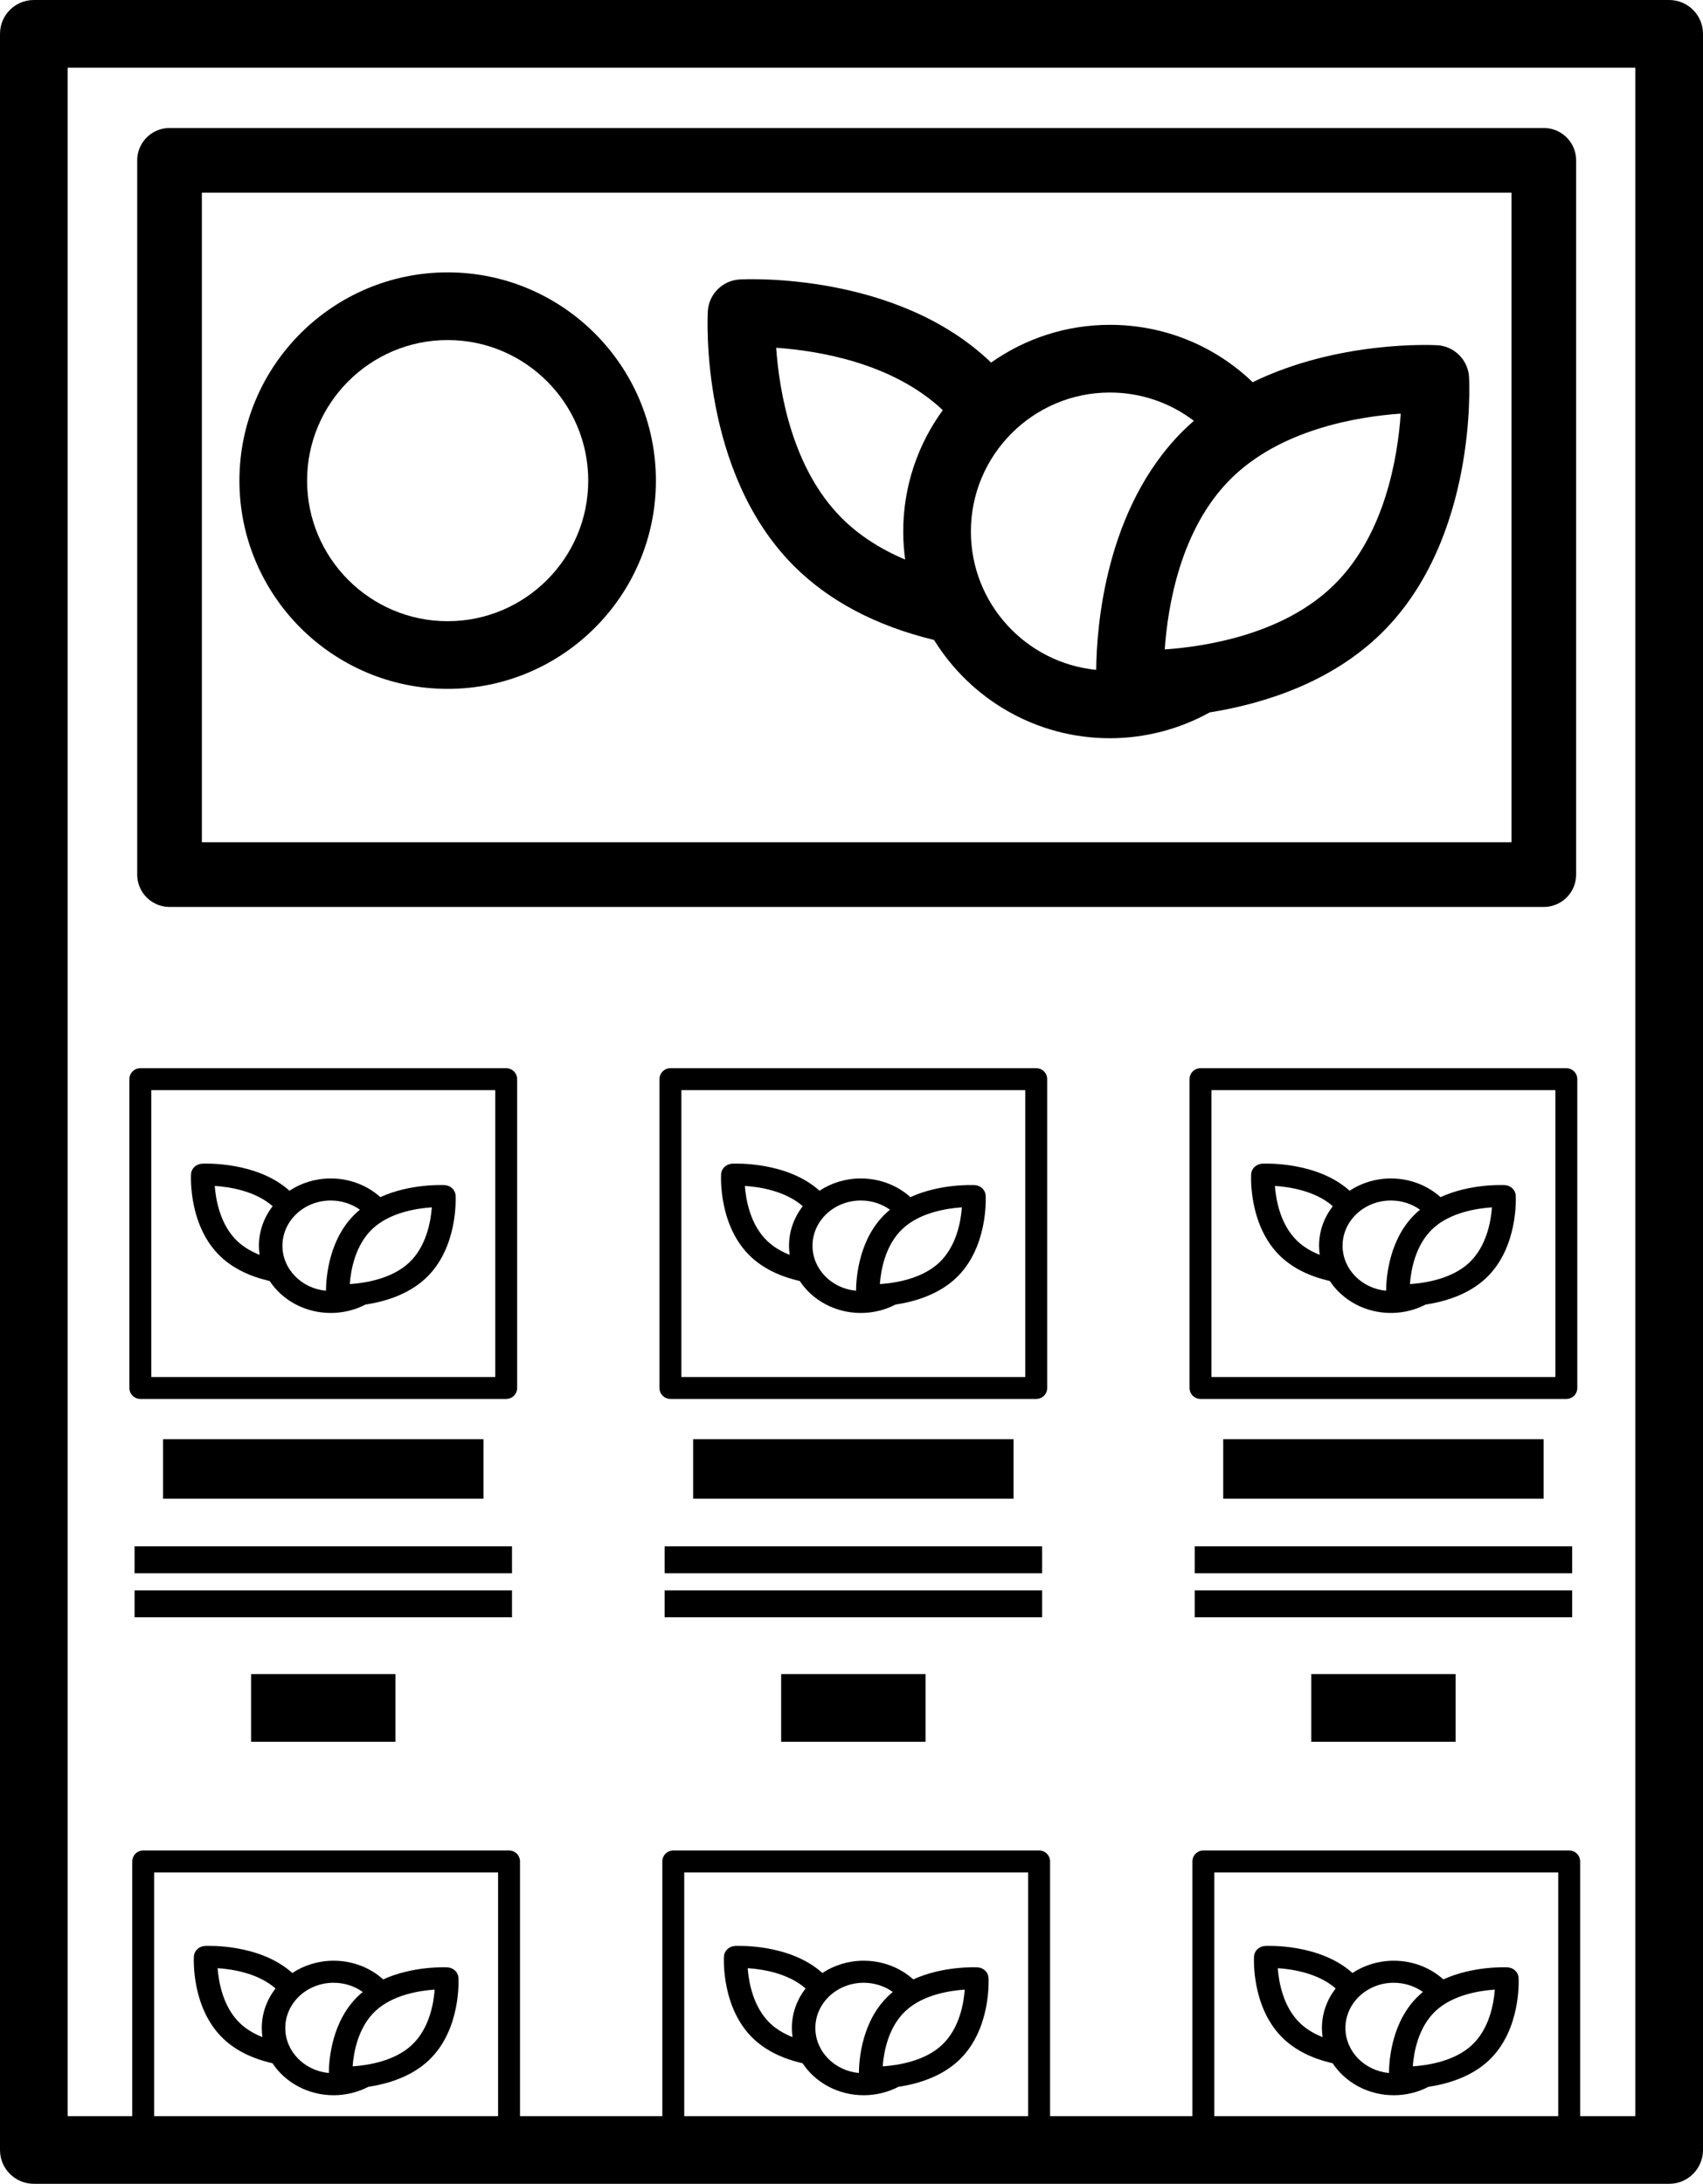 <?xml version="1.0" encoding="UTF-8" standalone="no"?>
<!-- Created with Inkscape (http://www.inkscape.org/) -->

<svg
   xmlns:dc="http://purl.org/dc/elements/1.1/"
   xmlns:cc="http://creativecommons.org/ns#"
   xmlns:rdf="http://www.w3.org/1999/02/22-rdf-syntax-ns#"
   xmlns:svg="http://www.w3.org/2000/svg"
   xmlns="http://www.w3.org/2000/svg"
   xmlns:sodipodi="http://sodipodi.sourceforge.net/DTD/sodipodi-0.dtd"
   xmlns:inkscape="http://www.inkscape.org/namespaces/inkscape"
   width="61.457mm"
   height="78.806mm"
   viewBox="0 0 61.457 78.806"
   version="1.1"
   id="svg5098"
   inkscape:version="0.92.4 (5da689c313, 2019-01-14)"
   sodipodi:docname="menu-2a.svg">
  <defs
     id="defs5092" />
  <sodipodi:namedview
     id="base"
     pagecolor="#ffffff"
     bordercolor="#666666"
     borderopacity="1.0"
     inkscape:pageopacity="0.0"
     inkscape:pageshadow="2"
     inkscape:zoom="0.70000002"
     inkscape:cx="202.0158"
     inkscape:cy="19.10728"
     inkscape:document-units="mm"
     inkscape:current-layer="layer1"
     showgrid="false"
     fit-margin-top="0"
     fit-margin-left="0"
     fit-margin-right="0"
     fit-margin-bottom="0"
     inkscape:window-width="1366"
     inkscape:window-height="715"
     inkscape:window-x="-8"
     inkscape:window-y="-8"
     inkscape:window-maximized="1" />
  <g
     inkscape:label="Camada 1"
     inkscape:groupmode="layer"
     id="layer1"
     transform="translate(-101.746,348.349)">
    <rect
       y="-342.563"
       x="107.864"
       height="25.775"
       width="49.594"
       id="rect4687-6"
       style="fill:none;stroke:#000000;stroke-width:2.333;stroke-linejoin:round;stroke-miterlimit:4;stroke-dasharray:none;stroke-opacity:1" />
    <path
       inkscape:connector-curvature="0"
       id="path3784-7"
       d="m 117.901,-338.52 c -4.144,0 -7.515,3.371 -7.515,7.515 0,4.144 3.371,7.515 7.515,7.515 4.144,0 7.515,-3.371 7.515,-7.515 0,-4.144 -3.371,-7.515 -7.515,-7.515 z m 0,12.588 c -2.797,0 -5.073,-2.276 -5.073,-5.073 0,-2.797 2.276,-5.073 5.073,-5.073 2.797,0 5.073,2.276 5.073,5.073 0,2.797 -2.276,5.073 -5.073,5.073 z"
       style="stroke-width:0.154" />
    <rect
       id="rect3790-9"
       height="2.443"
       width="5.21"
       y="-287.938"
       x="110.807"
       style="stroke-width:0.154" />
    <rect
       style="stroke-width:0.064"
       id="rect3804-0"
       height="0.972"
       width="13.621"
       y="-292.547"
       x="106.602" />
    <rect
       y="-309.406"
       x="106.811"
       height="11.144"
       width="13.202"
       id="rect4687-6-3"
       style="fill:none;stroke:#000000;stroke-width:0.791;stroke-linejoin:round;stroke-miterlimit:4;stroke-dasharray:none;stroke-opacity:1" />
    <path
       style="stroke-width:0.052"
       inkscape:connector-curvature="0"
       id="path3786-6"
       d="m 117.785,-305.583 c -0.063,-0.003 -1.239,-0.056 -2.313,0.434 -0.48,-0.431 -1.114,-0.674 -1.79,-0.674 -0.554,0 -1.068,0.164 -1.49,0.443 -1.18,-1.064 -3.071,-0.98 -3.152,-0.976 -0.216,0.011 -0.388,0.173 -0.4,0.375 -0.005,0.076 -0.097,1.887 1.08,2.989 0.44,0.412 1.031,0.704 1.757,0.869 0.457,0.692 1.275,1.154 2.206,1.154 0.439,0 0.869,-0.105 1.252,-0.303 0.668,-0.101 1.532,-0.348 2.172,-0.948 l 6e-5,-5e-5 c 1.177,-1.102 1.084,-2.913 1.08,-2.989 -0.012,-0.202 -0.184,-0.364 -0.4,-0.375 z m -6.695,2.188 c 0,0.112 0.009,0.221 0.024,0.329 -0.316,-0.125 -0.583,-0.288 -0.795,-0.487 -0.625,-0.585 -0.784,-1.49 -0.823,-2 0.531,0.034 1.461,0.178 2.09,0.732 -0.312,0.401 -0.496,0.893 -0.496,1.426 z m 2.42,1.624 c -0.881,-0.081 -1.572,-0.779 -1.572,-1.624 0,-0.9 0.782,-1.632 1.743,-1.632 0.387,0 0.754,0.118 1.053,0.332 -0.048,0.04 -0.096,0.08 -0.142,0.124 -0.97,0.908 -1.078,2.298 -1.083,2.801 z m 2.995,-1.01 c -0.625,0.585 -1.591,0.734 -2.136,0.77 0.037,-0.509 0.196,-1.411 0.824,-1.999 0.625,-0.585 1.591,-0.734 2.136,-0.77 -0.037,0.509 -0.196,1.411 -0.824,1.999 z" />
    <rect
       style="stroke-width:0.064"
       id="rect3804-0-8"
       height="0.972"
       width="13.621"
       y="-290.959"
       x="106.602" />
    <rect
       style="stroke-width:0.088"
       id="rect3804-0-8-0"
       height="2.148"
       width="11.562"
       y="-296.415"
       x="107.631" />
    <rect
       id="rect3790-9-0"
       height="2.443"
       width="5.21"
       y="-287.938"
       x="129.936"
       style="stroke-width:0.154" />
    <rect
       style="stroke-width:0.064"
       id="rect3804-0-6"
       height="0.972"
       width="13.621"
       y="-292.547"
       x="125.731" />
    <rect
       y="-309.406"
       x="125.94"
       height="11.144"
       width="13.202"
       id="rect4687-6-3-9"
       style="fill:none;stroke:#000000;stroke-width:0.791;stroke-linejoin:round;stroke-miterlimit:4;stroke-dasharray:none;stroke-opacity:1" />
    <path
       style="stroke-width:0.052"
       inkscape:connector-curvature="0"
       id="path3786-6-7"
       d="m 136.914,-305.583 c -0.063,-0.003 -1.239,-0.056 -2.313,0.434 -0.48,-0.431 -1.114,-0.674 -1.79,-0.674 -0.554,0 -1.068,0.164 -1.49,0.443 -1.18,-1.064 -3.071,-0.98 -3.152,-0.976 -0.216,0.011 -0.388,0.173 -0.4,0.375 -0.005,0.076 -0.097,1.887 1.08,2.989 0.44,0.412 1.031,0.704 1.757,0.869 0.457,0.692 1.275,1.154 2.206,1.154 0.439,0 0.869,-0.105 1.252,-0.303 0.668,-0.101 1.532,-0.348 2.172,-0.948 l 5e-5,-5e-5 c 1.177,-1.102 1.084,-2.913 1.08,-2.989 -0.012,-0.202 -0.184,-0.364 -0.4,-0.375 z m -6.695,2.188 c 0,0.112 0.009,0.221 0.025,0.329 -0.316,-0.125 -0.583,-0.288 -0.795,-0.487 -0.625,-0.585 -0.784,-1.49 -0.823,-2 0.531,0.034 1.461,0.178 2.09,0.732 -0.312,0.401 -0.496,0.893 -0.496,1.426 z m 2.42,1.624 c -0.881,-0.081 -1.572,-0.779 -1.572,-1.624 0,-0.9 0.782,-1.632 1.743,-1.632 0.387,0 0.754,0.118 1.053,0.332 -0.048,0.04 -0.096,0.08 -0.142,0.124 -0.97,0.908 -1.078,2.298 -1.083,2.801 z m 2.995,-1.01 c -0.625,0.585 -1.591,0.734 -2.136,0.77 0.037,-0.509 0.196,-1.411 0.824,-1.999 0.625,-0.585 1.591,-0.734 2.136,-0.77 -0.037,0.509 -0.196,1.411 -0.824,1.999 z" />
    <rect
       style="stroke-width:0.064"
       id="rect3804-0-8-3"
       height="0.972"
       width="13.621"
       y="-290.959"
       x="125.731" />
    <rect
       style="stroke-width:0.088"
       id="rect3804-0-8-0-4"
       height="2.148"
       width="11.562"
       y="-296.415"
       x="126.76" />
    <rect
       id="rect3790-9-0-7"
       height="2.443"
       width="5.21"
       y="-287.938"
       x="149.065"
       style="stroke-width:0.154" />
    <rect
       style="stroke-width:0.064"
       id="rect3804-0-6-3"
       height="0.972"
       width="13.621"
       y="-292.547"
       x="144.86" />
    <rect
       y="-309.406"
       x="145.069"
       height="11.144"
       width="13.202"
       id="rect4687-6-3-9-3"
       style="fill:none;stroke:#000000;stroke-width:0.791;stroke-linejoin:round;stroke-miterlimit:4;stroke-dasharray:none;stroke-opacity:1" />
    <path
       style="stroke-width:0.052"
       inkscape:connector-curvature="0"
       id="path3786-6-7-4"
       d="m 156.043,-305.583 c -0.063,-0.003 -1.239,-0.056 -2.313,0.434 -0.48,-0.431 -1.114,-0.674 -1.79,-0.674 -0.554,0 -1.068,0.164 -1.49,0.443 -1.18,-1.064 -3.071,-0.98 -3.152,-0.976 -0.216,0.011 -0.388,0.173 -0.4,0.375 -0.005,0.076 -0.097,1.887 1.08,2.989 0.44,0.412 1.031,0.704 1.757,0.869 0.457,0.692 1.275,1.154 2.206,1.154 0.439,0 0.869,-0.105 1.252,-0.303 0.668,-0.101 1.532,-0.348 2.172,-0.948 l 6e-5,-5e-5 c 1.177,-1.102 1.084,-2.913 1.08,-2.989 -0.012,-0.202 -0.184,-0.364 -0.4,-0.375 z m -6.695,2.188 c 0,0.112 0.009,0.221 0.024,0.329 -0.316,-0.125 -0.583,-0.288 -0.795,-0.487 -0.625,-0.585 -0.784,-1.49 -0.823,-2 0.531,0.034 1.461,0.178 2.09,0.732 -0.312,0.401 -0.496,0.893 -0.496,1.426 z m 2.42,1.624 c -0.881,-0.081 -1.572,-0.779 -1.572,-1.624 0,-0.9 0.782,-1.632 1.743,-1.632 0.387,0 0.754,0.118 1.053,0.332 -0.048,0.04 -0.096,0.08 -0.142,0.124 -0.97,0.908 -1.078,2.298 -1.083,2.801 z m 2.995,-1.01 c -0.625,0.585 -1.591,0.734 -2.136,0.77 0.037,-0.509 0.196,-1.411 0.824,-1.999 0.625,-0.585 1.591,-0.734 2.136,-0.77 -0.037,0.509 -0.196,1.411 -0.824,1.999 z" />
    <rect
       style="stroke-width:0.064"
       id="rect3804-0-8-3-8"
       height="0.972"
       width="13.621"
       y="-290.959"
       x="144.86" />
    <rect
       style="stroke-width:0.088"
       id="rect3804-0-8-0-4-0"
       height="2.148"
       width="11.562"
       y="-296.415"
       x="145.889" />
    <rect
       y="-281.177"
       x="106.914"
       height="11.144"
       width="13.202"
       id="rect4687-6-3-4"
       style="fill:none;stroke:#000000;stroke-width:0.791;stroke-linejoin:round;stroke-miterlimit:4;stroke-dasharray:none;stroke-opacity:1" />
    <path
       style="stroke-width:0.052"
       inkscape:connector-curvature="0"
       id="path3786-6-8"
       d="m 117.888,-277.354 c -0.063,-0.003 -1.239,-0.056 -2.313,0.434 -0.48,-0.431 -1.114,-0.674 -1.79,-0.674 -0.554,0 -1.068,0.164 -1.49,0.443 -1.18,-1.064 -3.071,-0.98 -3.152,-0.976 -0.216,0.011 -0.388,0.173 -0.4,0.375 -0.005,0.076 -0.097,1.887 1.08,2.989 0.44,0.412 1.031,0.704 1.757,0.869 0.457,0.692 1.275,1.154 2.206,1.154 0.439,0 0.869,-0.105 1.252,-0.303 0.668,-0.101 1.532,-0.348 2.172,-0.948 l 6e-5,-5e-5 c 1.177,-1.102 1.084,-2.913 1.08,-2.989 -0.012,-0.202 -0.184,-0.364 -0.4,-0.375 z m -6.695,2.188 c 0,0.112 0.009,0.221 0.024,0.329 -0.316,-0.125 -0.583,-0.288 -0.795,-0.487 -0.625,-0.585 -0.784,-1.49 -0.823,-2 0.531,0.034 1.461,0.178 2.09,0.732 -0.312,0.401 -0.496,0.893 -0.496,1.426 z m 2.42,1.624 c -0.881,-0.081 -1.572,-0.779 -1.572,-1.624 0,-0.9 0.782,-1.632 1.743,-1.632 0.387,0 0.754,0.118 1.053,0.332 -0.048,0.04 -0.096,0.08 -0.142,0.124 -0.97,0.908 -1.078,2.298 -1.083,2.801 z m 2.995,-1.01 c -0.625,0.585 -1.591,0.734 -2.136,0.77 0.037,-0.509 0.196,-1.411 0.824,-1.999 0.625,-0.585 1.591,-0.734 2.136,-0.77 -0.037,0.509 -0.196,1.411 -0.824,1.999 z" />
    <rect
       y="-281.177"
       x="126.043"
       height="11.144"
       width="13.202"
       id="rect4687-6-3-9-0"
       style="fill:none;stroke:#000000;stroke-width:0.791;stroke-linejoin:round;stroke-miterlimit:4;stroke-dasharray:none;stroke-opacity:1" />
    <path
       style="stroke-width:0.052"
       inkscape:connector-curvature="0"
       id="path3786-6-7-5"
       d="m 137.017,-277.354 c -0.063,-0.003 -1.239,-0.056 -2.313,0.434 -0.48,-0.431 -1.114,-0.674 -1.79,-0.674 -0.554,0 -1.068,0.164 -1.49,0.443 -1.18,-1.064 -3.071,-0.98 -3.152,-0.976 -0.216,0.011 -0.389,0.173 -0.4,0.375 -0.005,0.076 -0.097,1.887 1.08,2.989 0.44,0.412 1.031,0.704 1.757,0.869 0.457,0.692 1.275,1.154 2.206,1.154 0.439,0 0.869,-0.105 1.252,-0.303 0.668,-0.101 1.532,-0.348 2.172,-0.948 l 6e-5,-5e-5 c 1.177,-1.102 1.084,-2.913 1.08,-2.989 -0.012,-0.202 -0.184,-0.364 -0.4,-0.375 z m -6.695,2.188 c 0,0.112 0.009,0.221 0.024,0.329 -0.316,-0.125 -0.583,-0.288 -0.795,-0.487 -0.625,-0.585 -0.784,-1.49 -0.823,-2 0.531,0.034 1.461,0.178 2.09,0.732 -0.312,0.401 -0.496,0.893 -0.496,1.426 z m 2.42,1.624 c -0.881,-0.081 -1.572,-0.779 -1.572,-1.624 0,-0.9 0.782,-1.632 1.743,-1.632 0.387,0 0.754,0.118 1.053,0.332 -0.048,0.04 -0.096,0.08 -0.142,0.124 -0.97,0.908 -1.078,2.298 -1.083,2.801 z m 2.995,-1.01 c -0.625,0.585 -1.591,0.734 -2.136,0.77 0.037,-0.509 0.196,-1.411 0.824,-1.999 0.625,-0.585 1.591,-0.734 2.136,-0.77 -0.037,0.509 -0.196,1.411 -0.824,1.999 z" />
    <rect
       y="-281.177"
       x="145.172"
       height="11.144"
       width="13.202"
       id="rect4687-6-3-9-3-9"
       style="fill:none;stroke:#000000;stroke-width:0.791;stroke-linejoin:round;stroke-miterlimit:4;stroke-dasharray:none;stroke-opacity:1" />
    <path
       style="stroke-width:0.052"
       inkscape:connector-curvature="0"
       id="path3786-6-7-4-2"
       d="m 156.146,-277.354 c -0.063,-0.003 -1.239,-0.056 -2.313,0.434 -0.48,-0.431 -1.114,-0.674 -1.79,-0.674 -0.554,0 -1.068,0.164 -1.49,0.443 -1.18,-1.064 -3.071,-0.98 -3.152,-0.976 -0.216,0.011 -0.388,0.173 -0.4,0.375 -0.005,0.076 -0.097,1.887 1.08,2.989 0.44,0.412 1.031,0.704 1.757,0.869 0.457,0.692 1.275,1.154 2.206,1.154 0.439,0 0.869,-0.105 1.252,-0.303 0.668,-0.101 1.532,-0.348 2.172,-0.948 l 6e-5,-5e-5 c 1.177,-1.102 1.084,-2.913 1.08,-2.989 -0.012,-0.202 -0.184,-0.364 -0.4,-0.375 z m -6.695,2.188 c 0,0.112 0.009,0.221 0.024,0.329 -0.316,-0.125 -0.583,-0.288 -0.795,-0.487 -0.625,-0.585 -0.784,-1.49 -0.823,-2 0.531,0.034 1.461,0.178 2.09,0.732 -0.312,0.401 -0.496,0.893 -0.496,1.426 z m 2.42,1.624 c -0.881,-0.081 -1.572,-0.779 -1.572,-1.624 0,-0.9 0.782,-1.632 1.743,-1.632 0.387,0 0.754,0.118 1.053,0.332 -0.048,0.04 -0.096,0.08 -0.142,0.124 -0.97,0.908 -1.078,2.298 -1.083,2.801 z m 2.995,-1.01 c -0.625,0.585 -1.591,0.734 -2.136,0.77 0.037,-0.509 0.196,-1.411 0.824,-1.999 0.625,-0.585 1.591,-0.734 2.136,-0.77 -0.037,0.509 -0.196,1.411 -0.824,1.999 z" />
    <path
       inkscape:connector-curvature="0"
       id="path3794-0"
       d="m 161.982,-348.349 h -59.015 c -0.675,0 -1.221,0.547 -1.221,1.221 v 76.364 c 0,0.674 0.547,1.221 1.221,1.221 h 59.015 c 0.675,0 1.221,-0.547 1.221,-1.221 v -76.364 c 0,-0.674 -0.547,-1.221 -1.221,-1.221 z m -1.221,76.364 h -56.573 v -73.921 h 56.572 v 73.921 z"
       style="stroke-width:0.154" />
    <path
       inkscape:connector-curvature="0"
       id="path3786-66"
       d="m 153.607,-335.891 c -0.182,-0.01 -3.566,-0.171 -6.655,1.334 -1.38,-1.325 -3.207,-2.07 -5.152,-2.07 -1.596,0 -3.074,0.505 -4.288,1.362 -3.395,-3.269 -8.838,-3.012 -9.071,-2.999 -0.621,0.034 -1.118,0.531 -1.152,1.152 -0.013,0.235 -0.279,5.799 3.107,9.186 1.267,1.267 2.967,2.163 5.057,2.67 1.315,2.127 3.668,3.547 6.347,3.547 1.263,0 2.502,-0.324 3.602,-0.932 1.923,-0.309 4.408,-1.069 6.251,-2.912 l 1.5e-4,-1.6e-4 c 3.386,-3.386 3.12,-8.95 3.107,-9.186 -0.034,-0.622 -0.531,-1.118 -1.152,-1.153 z m -19.266,6.723 c 0,0.343 0.025,0.68 0.07,1.011 -0.911,-0.385 -1.677,-0.885 -2.288,-1.496 -1.798,-1.798 -2.256,-4.579 -2.367,-6.146 1.528,0.105 4.205,0.546 6.013,2.251 -0.897,1.231 -1.428,2.745 -1.428,4.381 z m 6.965,4.992 c -2.535,-0.249 -4.523,-2.392 -4.523,-4.992 0,-2.766 2.25,-5.016 5.016,-5.016 1.113,0 2.168,0.364 3.031,1.021 -0.139,0.122 -0.276,0.247 -0.409,0.38 -2.792,2.792 -3.101,7.061 -3.116,8.606 z m 8.619,-3.104 c -1.798,1.798 -4.579,2.256 -6.146,2.367 0.108,-1.564 0.563,-4.336 2.37,-6.143 1.798,-1.798 4.579,-2.257 6.146,-2.367 -0.108,1.564 -0.563,4.336 -2.37,6.143 z"
       style="stroke-width:0.154" />
  </g>
</svg>

